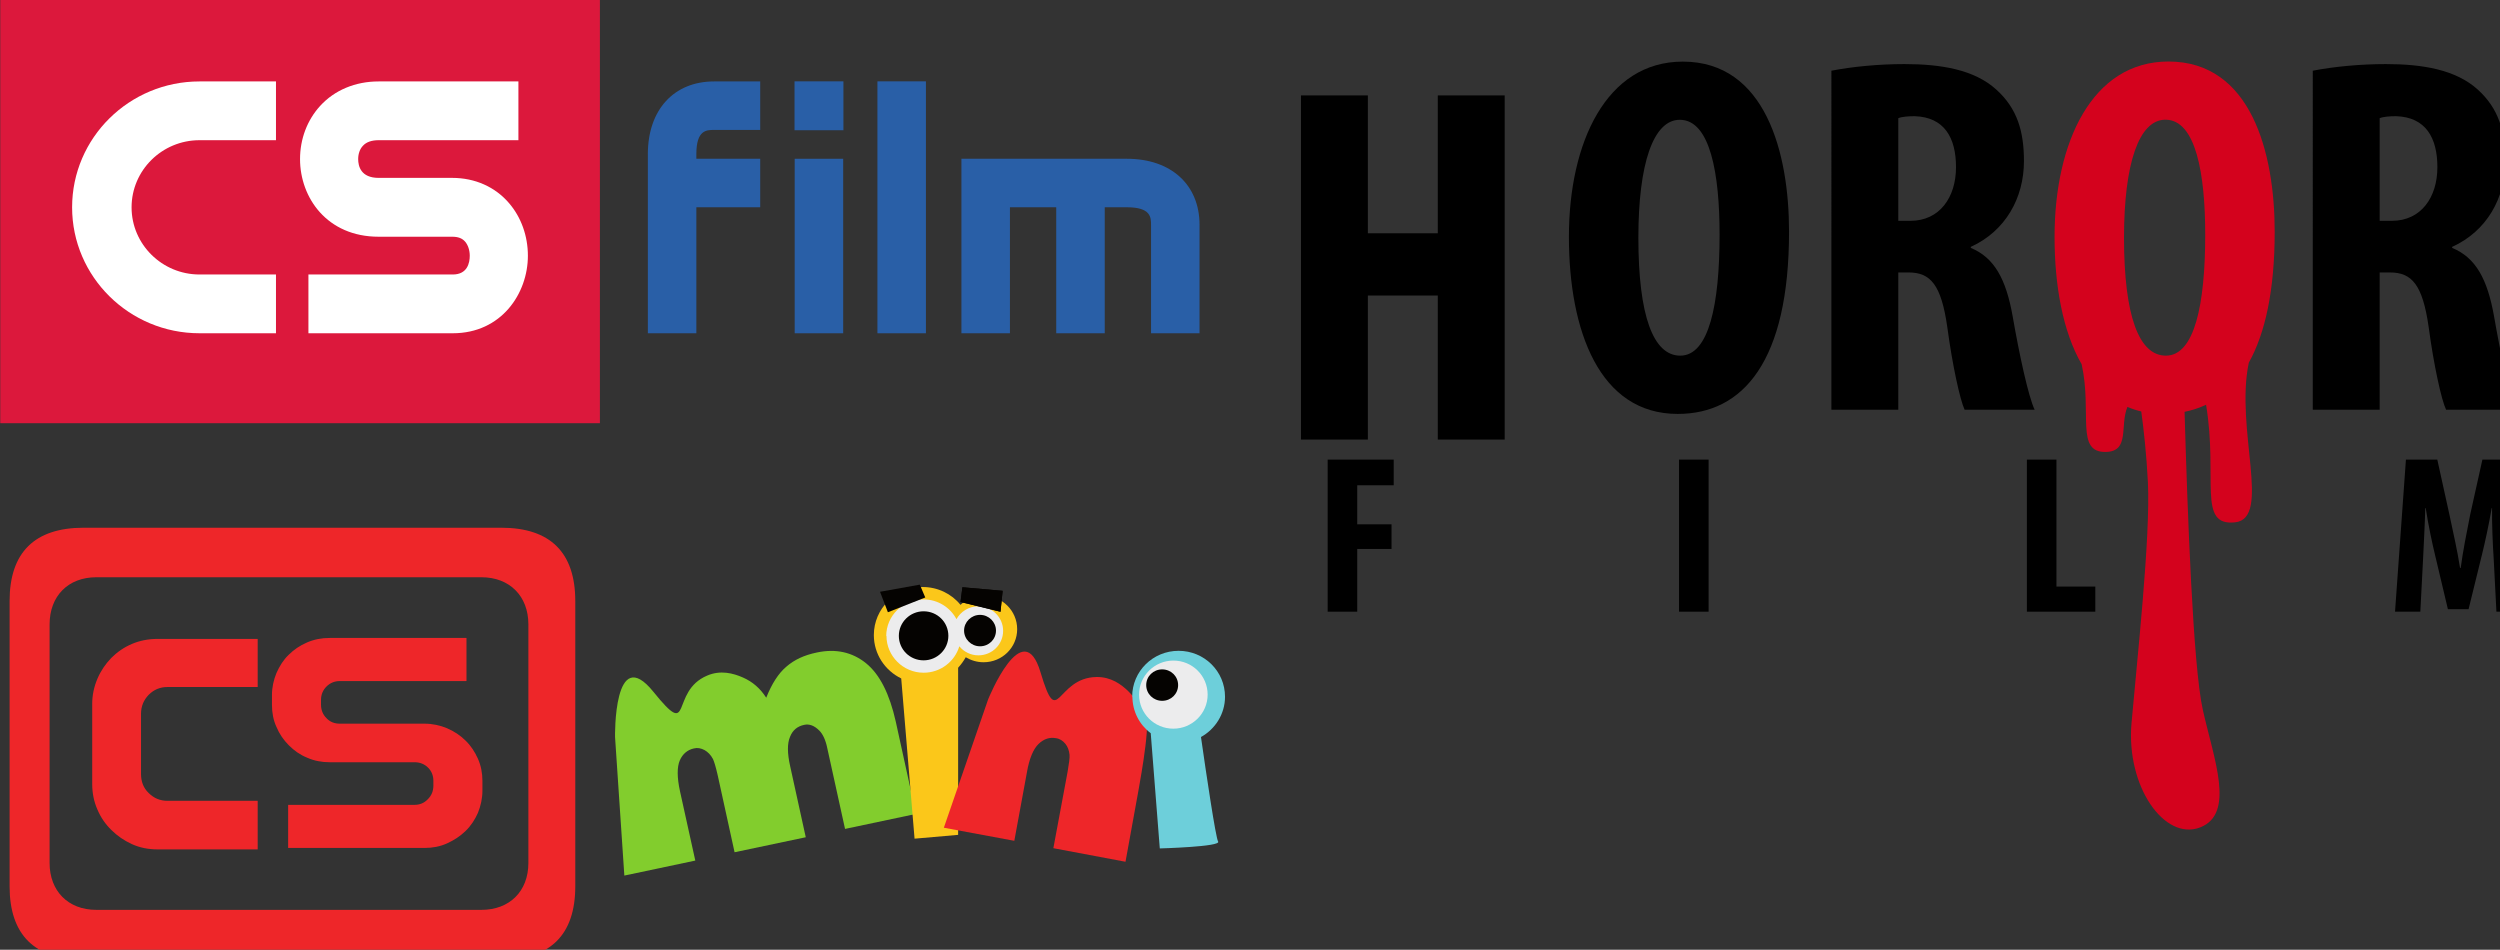 <svg height="4.4mm" viewBox="0 0 11.582 4.4" width="11.582mm" xmlns="http://www.w3.org/2000/svg" xmlns:xlink="http://www.w3.org/1999/xlink"><rect x="0" y="0" width="11.582" height="4.4" fill="#333333" stroke="none"/><clipPath id="a"><path d="m18.444 443.336h15.305v8.301h-15.305z"/></clipPath><clipPath id="b"><path d="m18.444 444.731h15.305v5.511h-15.305z"/></clipPath><clipPath id="c"><path d="m228.395 305.855h12.664v8.227h-12.664z"/></clipPath><g fill-rule="evenodd" transform="matrix(1.103 0 0 1.103 -108.879 -107.361)"><path d="m98.92 99.958c0-.119.078-.198.196-.198h1.618c.118 0 .197.079.197.198v1.002c0 .119-.079.197-.197.197h-1.618c-.118 0-.196-.079-.196-.197zm-.168-.098v1.198c0 .204.105.308.311.308h1.754c.206 0 .311-.104.311-.308v-1.198c0-.204-.105-.308-.311-.308h-1.754c-.206 0-.311.104-.311.308m1.344.155c-.034 0-.065.006-.095.019-.03.013-.055.03-.077.052-.022.021-.038.047-.051.076-.012.029-.019.06-.019.093v.041c0 .034.006.065.019.093.012.029.03.055.052.077.022.022.047.04.077.052.029.013.061.019.094.019h.357c.023 0 .042.008.057.023.015.015.022.034.022.055v.02c0 .022-.007.041-.023.057-.015.016-.034.024-.056.024h-.531v.181h.573c.034 0 .065-.006.094-.019.029-.013.055-.03.077-.051.023-.022.04-.048.053-.077.012-.03.019-.061.019-.094v-.041c0-.032-.006-.064-.019-.093s-.03-.055-.052-.076c-.022-.022-.048-.039-.078-.052-.029-.012-.061-.019-.094-.019h-.356c-.022 0-.041-.007-.056-.023-.015-.015-.023-.034-.023-.057v-.02c0-.022.008-.041.023-.056.015-.015.034-.023.056-.023h.532v-.181zm-.723.004c-.038 0-.074.007-.107.021-.033.014-.062.034-.087.059-.024.025-.044.054-.058.087-.014.033-.022.068-.022.106v.336c0 .038.007.074.022.108.014.033.034.062.059.086.024.024.053.044.086.059.033.015.069.022.107.022h.421v-.204h-.379c-.031 0-.057-.011-.079-.033-.022-.021-.032-.048-.032-.08v-.252c0-.032.011-.058.032-.08.022-.022.048-.033.079-.033h.379v-.202z" fill="#ee2629"/><path d="m101.295 100.431s-.007-.398.161-.19c.168.208.067-.001.226-.068.056-.024.109-.01.15.008.041.018.073.046.098.085.023-.058.051-.102.084-.13.033-.029.075-.049.129-.06.08-.017.149-.001.206.045.058.047.099.129.125.245l.085.388-.298.063-.075-.341c-.007-.034-.019-.058-.033-.072-.021-.021-.042-.029-.064-.024-.028.006-.048.022-.059.05-.012.028-.012.069.001.126l.065.296-.299.063-.071-.324c-.008-.035-.015-.058-.02-.068-.009-.017-.021-.029-.035-.037-.015-.008-.03-.011-.045-.007-.027.006-.047.023-.059.05-.012.028-.012.072.001.131l.064.29-.298.063z" fill="#82cd2d"/><path d="m102.553 100.858.183-.016v-.702c.012-.013.023-.028.032-.044.022.013.047.021.075.021.078 0 .141-.062.141-.139 0-.077-.063-.14-.141-.14-.038 0-.072.014-.097.038-.037-.046-.095-.075-.159-.075-.113 0-.205.09-.205.202 0 .08.047.149.115.182z" fill="#fbc71a"/><path d="m102.435 100.006c0 .085.07.155.156.155.071 0 .131-.047.15-.111.019.023.048.038.08.038.058 0 .104-.046.104-.103 0-.057-.047-.103-.104-.103-.04 0-.074.022-.092.054-.026-.049-.078-.083-.139-.083-.086 0-.156.069-.156.154" fill="#ececed"/><g fill="#050301"><path d="m102.487 100.006c0-.057.047-.103.104-.103.058 0 .104.046.104.103 0 .057-.047.103-.104.103-.058 0-.104-.046-.104-.103"/><path d="m102.761 99.984c0-.036.03-.066.067-.066.037 0 .067.03.067.066 0 .037-.03.066-.067.066-.037 0-.067-.03-.067-.066"/><path d="m102.408 99.821.033.086.157-.062-.023-.054z"/><path d="m102.914 99.905.009-.088-.169-.015-.008.062z"/></g><path d="m102.862 100.273s.146-.362.22-.114c.075.25.062.023.235.02.061-.001.105.031.136.062.031.031.051.069.059.114.044-.045-.009.247-.019.303l-.054.297-.303-.057.06-.322c.006-.035.009-.058.008-.07-.002-.018-.007-.034-.018-.047-.01-.012-.023-.021-.039-.023-.027-.005-.051.003-.073.024-.022.021-.039.061-.049.119l-.053.288-.296-.055z" fill="#ee2629"/><path d="m103.468 100.261c0 .063.03.119.077.154l.038.484s.26-.007.245-.029c-.01-.015-.05-.285-.072-.439.06-.033.101-.097.101-.169 0-.107-.087-.193-.195-.193-.108 0-.195.086-.195.193" fill="#6dcfda"/><path d="m103.496 100.253c0-.079.065-.143.144-.143.08 0 .144.064.144.143 0 .079-.065.143-.144.143-.08 0-.144-.064-.144-.143" fill="#ececed"/><path d="m103.526 100.213c0-.037.03-.066.067-.066.037 0 .067.029.067.066s-.03.066-.067.066c-.037 0-.067-.029-.067-.066" fill="#050301"/><path d="m102.914 99.905.009-.088-.169-.015-.008.062z" fill="#050301"/></g><g clip-path="url(#a)" transform="matrix(.363 0 0 -.363 -6.694 163.398)"><path d="m18.443 444.731h7.654v5.511h-7.654z" fill="#dc183c"/></g><g clip-path="url(#b)" transform="matrix(.363 0 0 -.363 -6.694 163.398)"><g transform="translate(19.361 447.486)"><path d="m0 0c0-.886.73-1.607 1.626-1.607h.976v.75h-.976c-.478 0-.867.385-.867.857 0 .473.389.857.867.857h.976v.75h-.976c-.896 0-1.626-.72-1.626-1.607" fill="#fff"/></g><g transform="translate(24.939 447.538)"><path d="m0 0c-.178.209-.436.324-.727.324h-.939c-.227 0-.261.15-.261.24 0 .066.021.128.06.169.043.048.111.072.201.072h1.784v.75h-1.784c-.297 0-.563-.111-.747-.313-.165-.181-.256-.422-.256-.678 0-.492.344-.991 1.003-.991h.939c.076 0 .128-.02.165-.063s.059-.109.059-.18c0-.089-.029-.239-.217-.239h-1.842v-.75h1.842c.623 0 .959.51.959.989 0 .252-.085.49-.239.67" fill="#fff"/></g><g transform="translate(26.709 448.166)"><path d="m0 0v-2.287h.619v1.608h.815v.619h-.815v.06c0 .308.13.308.226.308h.589v.619h-.589c-.513 0-.845-.363-.845-.927" fill="#295fa7"/></g><path d="m28.583 445.879h.619v2.227h-.619z" fill="#295fa7"/><path d="m29.639 445.879h.619v3.215h-.619z" fill="#295fa7"/><g transform="translate(32.823 448.106)"><path d="m0 0h-2.112v-2.227h.619v1.608h.591v-1.608h.619v1.608h.283c.308 0 .308-.13.308-.226v-1.382h.619v1.383c0 .513-.364.844-.927.844" fill="#295fa7"/></g><path d="m28.581 448.47h.624v.624h-.624z" fill="#295fa7"/></g><path d="m0 0v-1.455h-.738v1.455h-.706v-3.632h.706v1.52h.738v-1.52h.706v3.632z" transform="matrix(.439 0 0 -.439 6.661 .442)"/><g clip-path="url(#c)" transform="matrix(.439 0 0 -.439 -94.137 138.167)"><g transform="translate(233.315 312.287)"><path d="m0 0c0-1.369-.485-1.924-1.175-1.924-.824 0-1.148.873-1.148 1.87 0 .992.394 1.848 1.202 1.848.873 0 1.121-.964 1.121-1.794m-1.59-.065c0-.824.157-1.244.442-1.244.302 0 .415.538.415 1.277 0 .636-.097 1.212-.42 1.212-.28 0-.437-.463-.437-1.245"/></g><g transform="translate(233.762 313.985)"><path d="m0 0c .221.043.501.07.771.07.388 0 .738-.059.969-.269.222-.2.292-.442.292-.755 0-.388-.194-.738-.561-.905v-.011c.248-.102.372-.328.442-.722.07-.404.167-.851.232-.986h-.739c-.048.102-.129.469-.183.873-.064.447-.177.576-.409.576h-.108v-1.449h-.706zm.706-1.584h.129c.307 0 .48.248.48.566 0 .312-.124.528-.436.538-.065 0-.135-.005-.173-.021z"/></g><g transform="translate(238.842 313.985)"><path d="m0 0c .221.043.501.07.771.07.388 0 .738-.059.97-.269.221-.2.291-.442.291-.755 0-.388-.194-.738-.561-.905v-.011c.248-.102.372-.328.442-.722.07-.404.167-.851.232-.986h-.738c-.049.102-.13.469-.184.873-.064.447-.177.576-.409.576h-.108v-1.449h-.706zm.706-1.584h.129c.308 0 .48.248.48.566 0 .312-.124.528-.436.538-.065 0-.135-.005-.173-.021z"/></g><g transform="translate(228.446 309.881)"><path d="m0 0h .697v-.271h-.385v-.412h.362v-.26h-.362v-.662h-.312z"/></g><path d="m232.154 309.881h.312v-1.605h-.312z"/><g transform="translate(235.825 309.881)"><path d="m0 0h .312v-1.34h.41v-.265h-.722z"/></g><g transform="translate(240.751 308.838)"><path d="m0 0c-.01.152-.019.359-.017.531h-.004c-.029-.172-.072-.369-.103-.493l-.141-.574h-.218l-.134.565c-.031.128-.074.328-.1.502h-.005c-.004-.174-.016-.376-.023-.536l-.029-.557h-.267l.115 1.605h.331l.128-.581c.043-.203.084-.381.112-.562h.007c.024.179.06.359.1.562l.129.581h.328l.098-1.605h-.278z"/></g><g transform="translate(238.167 310.904)"><path d="m0 0c .173.31.273.763.273 1.383 0 .83-.248 1.795-1.121 1.795-.808 0-1.202-.857-1.202-1.849 0-.517.087-1 .286-1.346.113-.511-.069-.933.256-.925.255.005.145.279.227.475.046-.02.095-.036.146-.048.026-.188.055-.452.07-.745.029-.579-.115-1.88-.173-2.545-.058-.666.347-1.244.723-1.1.376.145.145.723.029 1.244-.103.465-.161 2.08-.192 3.142.079.016.155.041.227.075.128-.781-.095-1.284.306-1.241.388.041-.002.987.145 1.685m-.875.074c-.285 0-.442.42-.442 1.245 0 .781.157 1.245.437 1.245.323 0 .42-.577.42-1.213 0-.738-.113-1.277-.415-1.277" fill="#d4021d"/></g></g></svg>